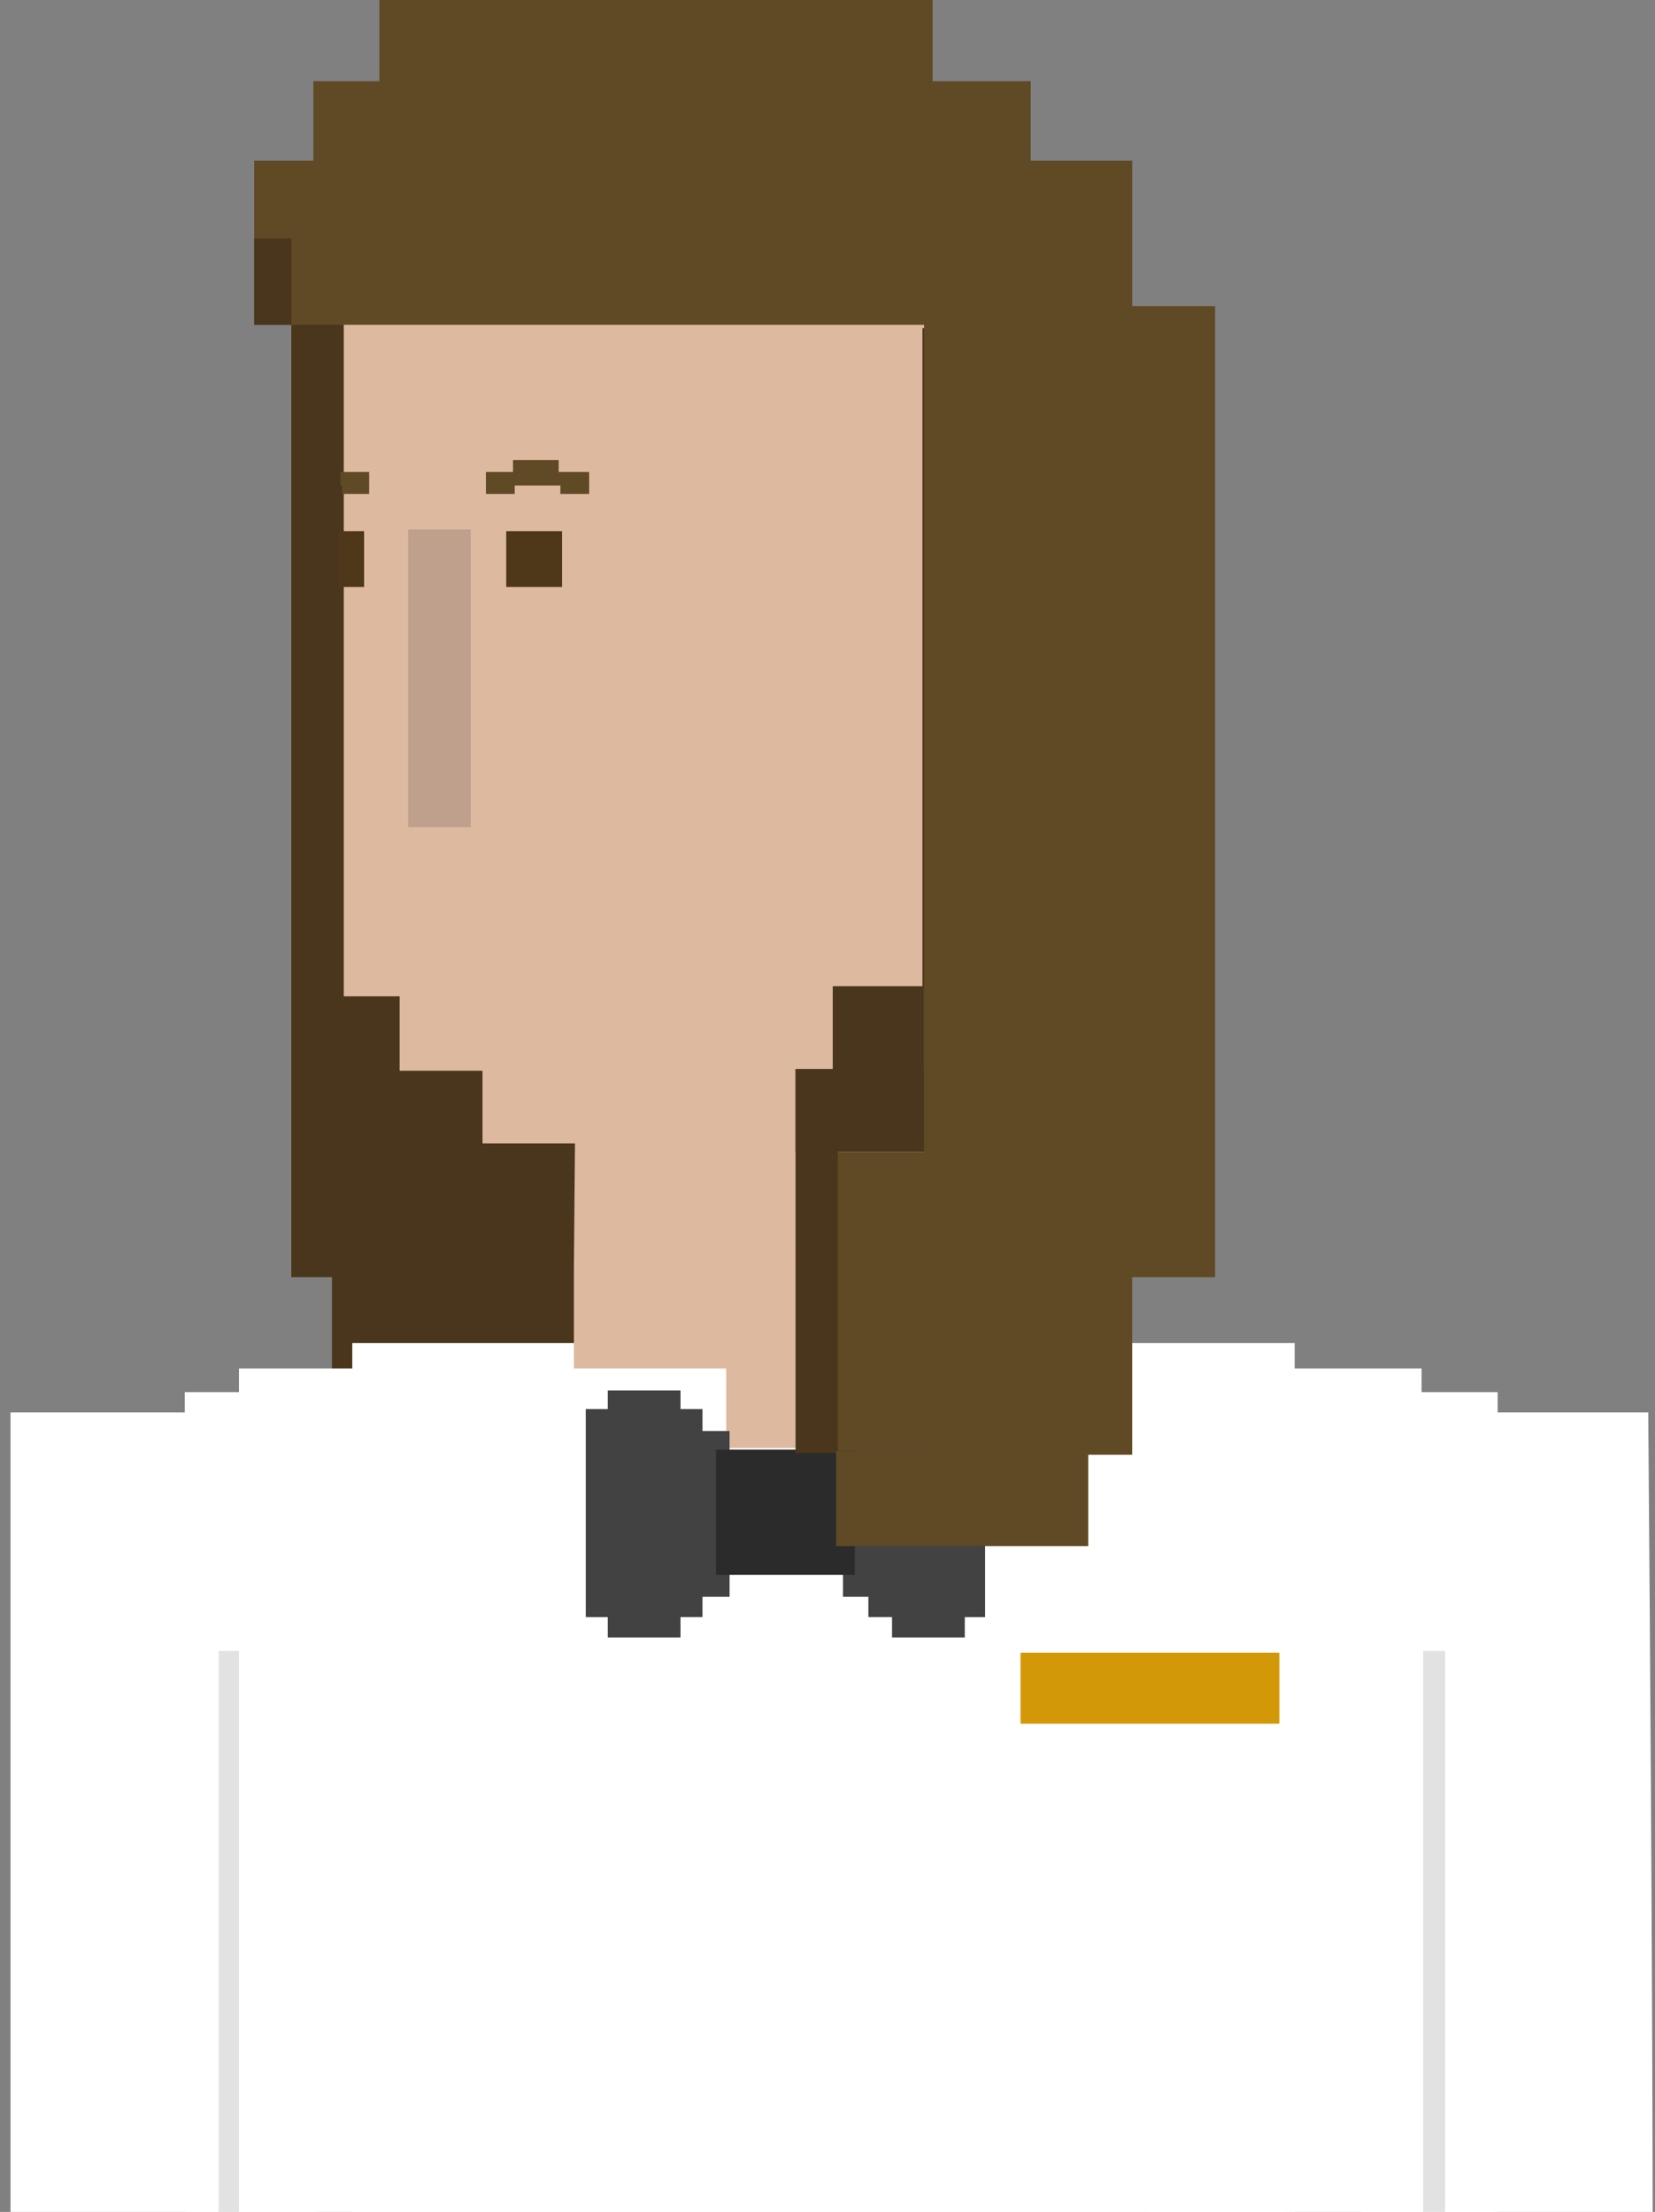 <svg width="98" height="131" fill="none" xmlns="http://www.w3.org/2000/svg"><rect width="100%" height="100%" fill="#808080" stroke="none"/><path d="M28.67 18.634H17.25v57.004h11.42V18.634z" fill="#49361C"/><path d="M34.184 74.836H19.657v6.612h14.527v-6.612z" fill="#49361C"/><path d="M36.389 63.416h-7.914v15.227h7.914V63.416z" fill="#49361C"/><path d="M65.64 56.603H53.92v7.314h11.72v-7.314z" fill="#DDB99F"/><path d="M65.64 36.767H55.42v20.437h10.22V36.767z" fill="#BFA08C"/><path d="M55.32 53.097H31.877v10.82H55.32v-10.82z" fill="#DDB99F"/><path d="M55.421 12.924H20.357v46.084h35.064V12.924z" fill="#DDB99F"/><path d="M41.8 9.517H15.05v9.718h51.995V9.517H41.799z" fill="#604925"/><path d="M40.396 4.809h-21.84v8.515h42.478V4.81H40.396z" fill="#604925"/><path d="M39.295 0h-16.83v8.415h32.76V0h-15.93z" fill="#604925"/><path d="M84.177 81.048H14.15v66.12h70.028v-66.12zM97.6 83.653H85.578v69.626c7.213 0 11.922.101 12.022.201.601.701 0-69.827 0-69.827z" fill="#fff"/><path d="M76.661 79.545H20.86v60.51h55.802v-60.51z" fill="#fff"/><path d="M35.384 57.204h-11.72v6.212h11.72v-6.212zm19.438 17.632h-11.82v10.92h11.822v-10.92z" fill="#DDB99F"/><path d="M27.872 31.357h-3.707V48.99h3.707V31.357z" fill="#BFA08C"/><path d="M44.401 63.816l-10.318-.2-.1 11.42v6.012H65.64V63.816H54.62v11.02H44.401v-11.02z" fill="#DDB99F"/><path d="M55.624 63.816H43.001v11.02h12.623v-11.02z" fill="#DDB99F"/><path d="M76.761 110.702H20.86v10.92h55.902v-10.92z" fill="#fff"/><path d="M48.81 62.915H28.571v4.808H48.81v-4.808z" fill="#DDB99F"/><path d="M71.951 18.133h-16.53v57.505h16.53V18.133z" fill="#604925"/><path d="M60.033 19.435h-5.41v39.172h5.41V19.435z" fill="#49361C"/><path d="M54.72 58.407h-5.41v4.908h5.41v-4.908zm.002 4.908h-7.614v4.91h7.614v-4.91zM17.255 14.126H15.05v5.11h2.204v-5.11z" fill="#49361C"/><path d="M18.855 82.45H10.94v48.689h7.915V82.45zm69.827 0h-7.914v48.689h7.914V82.45z" fill="#fff"/><path d="M88.484 85.055h-7.915v46.084h7.915V85.055z" fill="#fff"/><path d="M10.24 85.456H2.327v36.466h7.915V85.456z" fill="#465A6D"/><path d="M68.064 131.102h7.915V89.827h-7.915v41.275z" fill="#fff"/><path d="M73.138 126.65h7.915V95.694h-7.915v30.956zM12.644 83.653H.622v69.626c7.213 0 11.922.101 12.022.201.601.701 0-69.827 0-69.827z" fill="#fff"/><path d="M33.282 31.457h-3.306v3.306h3.306v-3.306zm-11.722 0h-1.502v3.306h1.502v-3.306z" fill="#4F381A"/><path d="M14.15 97.778h-1.202v33.361h1.202v-33.36zm71.425 0h-1.303v33.361h1.303v-33.36z" fill="#E2E2E2"/><path d="M33.082 27.951v-.701h-2.705v.701h-1.603v1.302h1.703v-.5h2.705v.5h1.704v-1.302h-1.804zm-12.925-.001v.802h.1v.501h1.603v-1.302h-1.703z" fill="#604925"/><path d="M43.201 84.754h-1.603v-1.302h-1.302V82.35h-4.308v1.102h-1.303v12.323h1.303v1.202h4.308v-1.203h1.302v-1.202h1.603v-9.818zm6.715 0h1.503v-1.302h1.402V82.35h4.308v1.102h1.202v12.323H57.13v1.202h-4.308v-1.203H51.42v-1.202h-1.503v-9.818z" fill="#424242"/><path d="M50.615 85.856H42.4v7.414h8.215v-7.413z" fill="#2B2B2B"/><path d="M67.042 18.133H54.72v68.024h12.322V18.133z" fill="#604925"/><path d="M57.227 68.224H47.21v17.733h10.018V68.224z" fill="#604925"/><path d="M49.613 63.315h-2.505v22.742h2.505V63.315z" fill="#49361C"/><path d="M64.439 85.957H49.512v5.61h14.927v-5.61z" fill="#604925"/><path d="M75.759 97.879H60.43v4.207h15.328v-4.207z" fill="#D39807"/></svg>